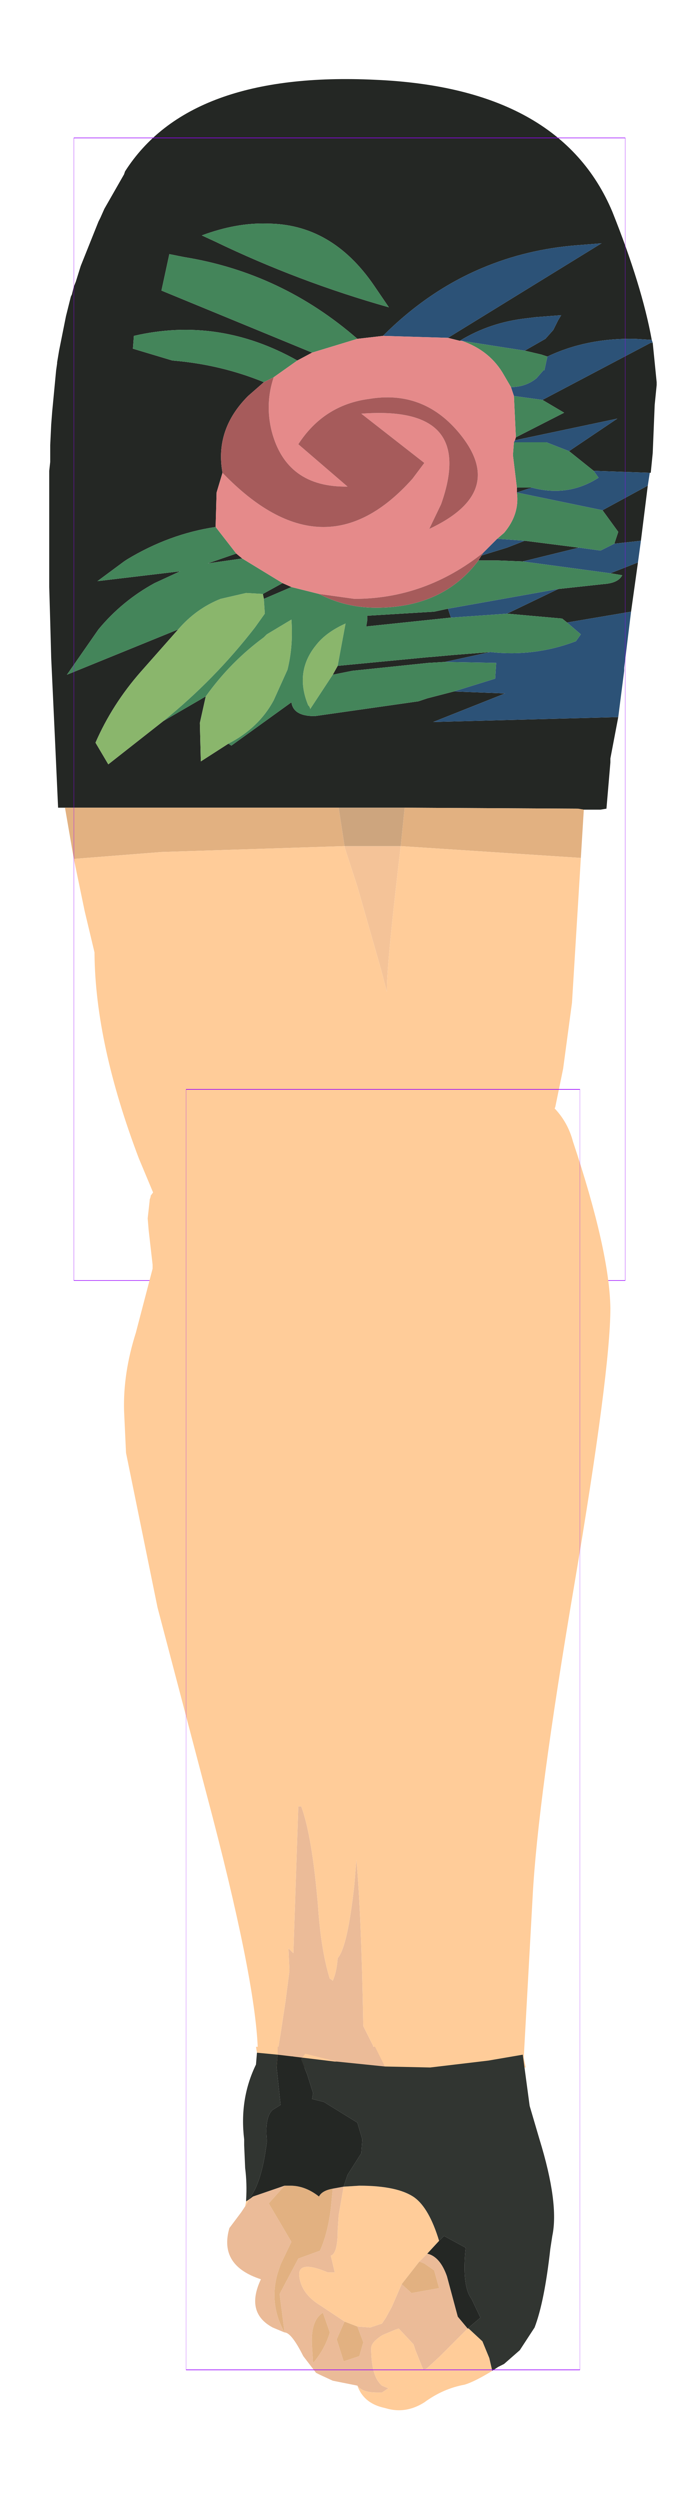 <?xml version="1.0" encoding="UTF-8" standalone="no"?>
<svg xmlns:ffdec="https://www.free-decompiler.com/flash" xmlns:xlink="http://www.w3.org/1999/xlink" ffdec:objectType="frame" height="126.9px" width="35.5px" xmlns="http://www.w3.org/2000/svg">
  <g transform="matrix(1.0, 0.0, 0.0, 1.0, 18.85, 19.0)">
    <use ffdec:characterId="1085" ffdec:characterName="game_fla.upperarm2_847" height="67.2" id="upperArm2" transform="matrix(1.0, 0.0, 0.0, 1.0, -18.85, -19.0)" width="35.5" xlink:href="#sprite0"/>
    <use ffdec:characterId="1092" height="73.65" id="lowerArmOuter2" transform="matrix(1.0, 0.0, 0.0, 1.0, -13.15, 34.25)" width="25.65" xlink:href="#sprite2"/>
  </g>
  <defs>
    <g id="sprite0" transform="matrix(1.0, 0.0, 0.0, 1.0, 17.75, 36.0)">
      <use ffdec:characterId="1079" height="63.2" transform="matrix(1.0, 0.0, 0.0, 1.0, -15.3, -32.0)" width="30.9" xlink:href="#shape0"/>
      <use ffdec:characterId="1081" height="100.0" id="shape" transform="matrix(0.28, 0.0, 0.0, 0.58, -13.998, -28.999)" width="100.0" xlink:href="#sprite1"/>
    </g>
    <g id="shape0" transform="matrix(1.0, 0.0, 0.0, 1.0, 15.3, 32.0)">
      <path d="M-14.45 5.0 L-14.8 5.0 -14.95 1.7 -15.15 -2.6 -15.2 -4.45 -15.25 -6.2 -15.25 -6.35 -15.25 -7.45 -15.25 -7.7 -15.25 -8.8 -15.25 -10.2 -15.25 -10.3 -15.25 -10.45 -15.25 -12.1 -15.2 -12.55 -15.2 -12.75 -15.2 -12.9 -15.2 -13.4 -15.15 -14.45 -15.1 -15.1 -14.9 -17.2 -14.85 -17.55 -14.85 -17.6 -14.75 -18.2 -14.4 -19.95 -14.15 -20.95 -14.1 -21.05 -14.0 -21.45 -13.9 -21.7 -13.65 -22.5 -12.75 -24.75 -12.65 -24.95 -12.45 -25.4 -11.45 -27.15 -11.4 -27.3 Q-8.15 -32.4 1.3 -31.95 10.7 -31.55 13.35 -25.25 14.85 -21.5 15.35 -18.75 L15.3 -18.75 14.5 -18.8 Q12.05 -18.85 10.05 -17.9 L9.75 -18.0 8.9 -18.2 9.6 -18.6 9.95 -18.8 10.35 -19.25 10.6 -19.75 10.75 -20.0 9.45 -19.9 9.05 -19.85 Q7.15 -19.65 5.6 -18.7 L5.0 -18.85 12.8 -23.65 11.55 -23.55 Q9.0 -23.35 6.75 -22.4 4.0 -21.25 1.7 -18.95 L0.4 -18.8 Q-3.45 -22.15 -8.4 -22.95 L-9.15 -23.1 -9.55 -21.25 -1.9 -18.1 -2.65 -17.7 Q-6.65 -19.95 -10.95 -18.95 L-11.0 -18.3 -9.0 -17.7 Q-6.55 -17.5 -4.35 -16.6 L-5.15 -15.9 Q-6.85 -14.2 -6.45 -12.0 L-6.75 -11.0 -6.8 -9.25 Q-9.15 -8.9 -11.3 -7.6 L-11.45 -7.5 -12.8 -6.5 -8.6 -7.0 -9.9 -6.4 Q-11.55 -5.5 -12.75 -4.05 L-14.35 -1.75 -8.7 -4.05 -10.6 -1.9 Q-12.05 -0.25 -12.9 1.7 L-12.25 2.8 -9.45 0.6 -7.3 -0.65 -7.6 0.7 -7.55 2.65 -6.15 1.75 -6.0 1.85 -2.95 -0.35 Q-2.85 0.35 -1.8 0.35 L-1.75 0.35 3.5 -0.4 3.95 -0.55 5.3 -0.9 7.9 -0.8 4.25 0.65 13.65 0.4 13.25 2.5 13.25 2.7 13.05 5.05 12.75 5.1 12.55 5.1 11.9 5.1 11.6 5.05 11.55 5.05 2.8 5.0 -0.55 5.0 -0.9 5.0 -14.45 5.0 M15.4 -18.6 L15.6 -16.6 15.6 -16.45 15.5 -15.45 15.4 -13.0 15.3 -12.0 15.25 -12.0 12.4 -12.1 11.15 -13.1 13.6 -14.75 8.4 -13.65 8.45 -13.8 10.9 -15.05 9.8 -15.7 15.3 -18.6 15.4 -18.6 M15.15 -11.35 L14.8 -8.55 13.45 -8.4 13.65 -9.0 12.85 -10.1 15.15 -11.35 M14.65 -7.45 L14.3 -4.95 11.05 -4.4 10.8 -4.6 8.0 -4.85 10.6 -6.1 12.9 -6.35 Q13.65 -6.4 13.85 -6.8 L13.25 -6.9 14.65 -7.45 M-7.5 -24.05 L-6.85 -23.75 Q-2.6 -21.7 2.0 -20.4 L1.25 -21.5 Q-0.9 -24.65 -4.2 -24.65 -5.75 -24.7 -7.5 -24.05 M-5.75 -7.9 L-5.45 -7.65 -7.2 -7.4 -5.75 -7.9 M-3.4 -6.4 L-2.95 -6.2 -4.35 -5.6 -4.4 -5.85 -3.4 -6.4 M8.5 -11.0 L8.5 -11.25 9.25 -11.25 9.15 -11.2 9.1 -11.2 8.5 -11.0 M-0.6 -2.2 L4.1 -2.65 4.15 -2.65 5.25 -2.75 7.15 -2.9 4.85 -2.4 4.0 -2.35 0.15 -1.95 -0.85 -1.75 -0.6 -2.2 M5.15 -4.65 L0.85 -4.2 0.9 -4.5 0.9 -4.75 1.0 -4.75 4.3 -4.95 5.0 -5.1 5.15 -4.65 M8.8 -7.5 L7.55 -7.55 6.55 -7.55 6.7 -7.8 8.0 -8.2 8.9 -8.55 11.65 -8.2 8.8 -7.5" fill="#242724" fill-rule="evenodd" stroke="none"/>
      <path d="M-8.7 -4.05 Q-7.8 -5.1 -6.55 -5.6 L-5.25 -5.9 -4.4 -5.85 -4.35 -5.6 -4.3 -4.85 -4.8 -4.15 Q-6.85 -1.5 -9.45 0.6 L-12.25 2.8 -12.9 1.7 Q-12.05 -0.25 -10.6 -1.9 L-8.7 -4.05 M-0.85 -1.75 L-2.0 0.0 -2.0 -0.05 -2.05 -0.15 -2.1 -0.2 Q-2.8 -1.9 -1.7 -3.25 -1.2 -3.9 -0.2 -4.35 L-0.6 -2.2 -0.85 -1.75 M-7.3 -0.65 Q-6.05 -2.4 -4.35 -3.65 L-4.2 -3.8 -2.95 -4.55 Q-2.85 -3.2 -3.15 -2.0 L-3.85 -0.45 Q-4.6 0.95 -6.15 1.75 L-7.55 2.65 -7.6 0.7 -7.3 -0.65" fill="#8ab66c" fill-rule="evenodd" stroke="none"/>
      <path d="M-1.9 -18.1 L-9.55 -21.25 -9.15 -23.1 -8.4 -22.95 Q-3.45 -22.15 0.4 -18.8 L-1.9 -18.1 M8.9 -18.2 L9.75 -18.0 10.05 -17.9 9.9 -17.2 9.85 -17.2 9.5 -16.8 Q8.95 -16.35 8.2 -16.35 L7.85 -16.95 Q7.15 -18.2 5.7 -18.7 L8.9 -18.2 M-7.5 -24.05 Q-5.75 -24.7 -4.2 -24.65 -0.9 -24.65 1.25 -21.5 L2.0 -20.4 Q-2.6 -21.7 -6.85 -23.75 L-7.5 -24.05 M-3.85 -16.85 L-4.35 -16.6 Q-6.55 -17.5 -9.0 -17.7 L-11.0 -18.3 -10.95 -18.95 Q-6.65 -19.95 -2.65 -17.7 L-3.85 -16.85 M-6.8 -9.25 L-5.75 -7.9 -7.2 -7.4 -5.45 -7.65 -3.4 -6.4 -4.4 -5.85 -5.25 -5.9 -6.55 -5.6 Q-7.8 -5.1 -8.7 -4.05 L-14.35 -1.75 -12.75 -4.05 Q-11.55 -5.5 -9.9 -6.4 L-8.6 -7.0 -12.8 -6.5 -11.45 -7.5 -11.3 -7.6 Q-9.15 -8.9 -6.8 -9.25 M-2.95 -6.2 L-1.55 -5.85 Q-0.2 -5.15 1.35 -5.15 4.75 -5.15 6.55 -7.55 L7.55 -7.55 8.8 -7.5 13.25 -6.9 13.85 -6.8 Q13.65 -6.4 12.9 -6.35 L10.6 -6.1 5.0 -5.1 4.3 -4.95 1.0 -4.75 0.9 -4.75 0.9 -4.5 0.85 -4.2 5.15 -4.65 8.0 -4.85 10.8 -4.6 11.05 -4.4 11.75 -3.8 11.5 -3.45 Q9.4 -2.65 7.15 -2.9 L5.25 -2.75 4.15 -2.65 4.1 -2.65 -0.6 -2.2 -0.2 -4.35 Q-1.2 -3.9 -1.7 -3.25 -2.8 -1.9 -2.1 -0.2 L-2.05 -0.15 -2.0 -0.05 -2.0 0.0 -0.85 -1.75 0.15 -1.95 4.0 -2.35 4.85 -2.4 7.45 -2.35 7.4 -1.55 5.3 -0.9 3.95 -0.55 3.5 -0.4 -1.75 0.35 -1.8 0.35 Q-2.85 0.35 -2.95 -0.35 L-6.0 1.85 -6.15 1.75 Q-4.6 0.95 -3.85 -0.45 L-3.15 -2.0 Q-2.85 -3.2 -2.95 -4.55 L-4.2 -3.8 -4.35 -3.65 Q-6.05 -2.4 -7.3 -0.65 L-9.45 0.6 Q-6.85 -1.5 -4.8 -4.15 L-4.3 -4.85 -4.35 -5.6 -2.95 -6.2 M7.5 -8.65 L7.85 -8.95 Q8.65 -9.9 8.5 -11.0 L12.85 -10.1 13.65 -9.0 13.45 -8.4 12.75 -8.05 11.65 -8.2 8.9 -8.55 7.5 -8.65 M8.5 -11.25 L8.3 -12.9 8.35 -13.55 9.6 -13.55 9.65 -13.55 10.0 -13.55 11.15 -13.1 12.4 -12.1 12.65 -11.75 Q11.1 -10.75 9.25 -11.25 L8.5 -11.25 M8.45 -13.8 L8.35 -15.9 9.8 -15.7 10.9 -15.05 8.45 -13.8" fill="#44855a" fill-rule="evenodd" stroke="none"/>
      <path d="M15.35 -18.75 L15.4 -18.6 15.3 -18.6 9.8 -15.7 8.35 -15.9 8.2 -16.35 Q8.95 -16.35 9.5 -16.8 L9.85 -17.2 9.9 -17.2 10.05 -17.9 Q12.05 -18.85 14.5 -18.8 L15.3 -18.75 15.35 -18.75 M15.25 -12.0 L15.15 -11.35 12.85 -10.1 8.5 -11.0 9.1 -11.2 9.15 -11.2 9.25 -11.25 Q11.1 -10.75 12.65 -11.75 L12.4 -12.1 15.25 -12.0 M14.8 -8.55 L14.65 -7.45 13.25 -6.9 8.8 -7.5 11.65 -8.2 12.75 -8.05 13.45 -8.4 14.8 -8.55 M14.3 -4.95 L13.95 -2.1 13.95 -1.95 13.65 0.4 4.25 0.65 7.9 -0.8 5.3 -0.9 7.4 -1.55 7.45 -2.35 4.85 -2.4 7.15 -2.9 Q9.4 -2.65 11.5 -3.45 L11.75 -3.8 11.05 -4.4 14.3 -4.95 M1.7 -18.95 Q4.0 -21.25 6.75 -22.4 9.0 -23.35 11.55 -23.55 L12.8 -23.65 5.0 -18.85 1.7 -18.95 M5.6 -18.7 Q7.15 -19.65 9.05 -19.85 L9.45 -19.9 10.75 -20.0 10.6 -19.75 10.35 -19.25 9.95 -18.8 9.6 -18.6 8.9 -18.2 5.7 -18.7 5.6 -18.7 M6.8 -7.95 L7.5 -8.65 8.9 -8.55 8.0 -8.2 6.7 -7.8 6.8 -7.95 M8.35 -13.55 L8.4 -13.65 13.6 -14.75 11.15 -13.1 10.0 -13.55 9.65 -13.55 9.6 -13.55 8.35 -13.55 M8.0 -4.85 L5.15 -4.65 5.0 -5.1 10.6 -6.1 8.0 -4.85" fill="#2c5277" fill-rule="evenodd" stroke="none"/>
      <path d="M-1.9 -18.1 L0.4 -18.8 1.7 -18.95 5.0 -18.85 5.6 -18.7 5.7 -18.7 Q7.15 -18.2 7.85 -16.95 L8.2 -16.35 8.35 -15.9 8.45 -13.8 8.4 -13.65 8.35 -13.55 8.3 -12.9 8.5 -11.25 8.5 -11.0 Q8.65 -9.9 7.85 -8.95 L7.5 -8.65 6.8 -7.95 Q3.85 -5.6 0.25 -5.6 L-1.55 -5.85 -2.95 -6.2 -3.4 -6.4 -5.45 -7.65 -5.75 -7.9 -6.8 -9.25 -6.75 -11.0 -6.45 -12.0 Q-1.3 -6.65 3.2 -11.7 L3.8 -12.5 0.6 -15.0 Q6.45 -15.45 4.65 -10.4 L4.05 -9.15 Q8.1 -11.05 5.5 -14.1 3.7 -16.2 1.0 -15.75 -1.3 -15.45 -2.6 -13.45 L-0.1 -11.3 Q-3.2 -11.25 -3.95 -14.1 -4.3 -15.5 -3.85 -16.85 L-2.65 -17.7 -1.9 -18.1" fill="#e58a8a" fill-rule="evenodd" stroke="none"/>
      <path d="M-3.85 -16.85 Q-4.3 -15.5 -3.95 -14.1 -3.2 -11.25 -0.1 -11.3 L-2.6 -13.45 Q-1.3 -15.45 1.0 -15.75 3.7 -16.2 5.5 -14.1 8.1 -11.05 4.05 -9.15 L4.65 -10.4 Q6.45 -15.45 0.6 -15.0 L3.8 -12.5 3.2 -11.7 Q-1.3 -6.65 -6.45 -12.0 -6.85 -14.2 -5.15 -15.9 L-4.35 -16.6 -3.85 -16.85 M-1.55 -5.85 L0.25 -5.6 Q3.85 -5.6 6.8 -7.95 L6.7 -7.8 6.55 -7.55 Q4.75 -5.15 1.35 -5.15 -0.2 -5.15 -1.55 -5.85" fill="#a65b5b" fill-rule="evenodd" stroke="none"/>
      <path d="M11.9 5.1 L11.75 7.55 2.6 6.95 2.8 5.0 11.55 5.05 11.6 5.05 11.9 5.1 M-14.0 7.6 L-14.45 5.0 -0.9 5.0 -0.55 5.0 -0.25 6.95 -9.55 7.25 -14.0 7.6" fill="#e2b181" fill-rule="evenodd" stroke="none"/>
      <path d="M2.6 6.95 Q1.9 12.85 1.9 14.2 L1.9 14.35 1.6 13.2 0.4 9.0 -0.25 7.0 -0.25 6.95 2.6 6.95" fill="#f4c398" fill-rule="evenodd" stroke="none"/>
      <path d="M11.75 7.55 L11.3 14.9 10.85 18.25 10.45 20.2 9.95 21.25 9.6 21.75 7.0 25.45 6.3 26.35 4.0 28.85 3.75 29.1 3.65 29.15 Q2.25 31.05 0.05 31.2 -2.05 31.2 -4.2 30.25 L-7.05 28.75 -8.45 27.45 Q-9.2 26.5 -9.55 25.55 L-10.7 22.8 Q-12.9 17.0 -12.95 12.45 L-12.95 12.35 -13.45 10.25 -14.0 7.6 -9.55 7.25 -0.25 6.95 -0.25 7.0 0.4 9.0 1.6 13.2 1.9 14.35 1.9 14.2 Q1.9 12.85 2.6 6.95 L11.75 7.55" fill="#ffcc99" fill-rule="evenodd" stroke="none"/>
      <path d="M-0.55 5.0 L2.8 5.0 2.6 6.95 -0.25 6.95 -0.55 5.0" fill="#cda57e" fill-rule="evenodd" stroke="none"/>
    </g>
    <g id="sprite1" transform="matrix(1.0, 0.0, 0.0, 1.0, 50.0, 50.0)">
      <use ffdec:characterId="1080" height="100.0" transform="matrix(1.0, 0.0, 0.0, 1.0, -50.0, -50.0)" width="100.0" xlink:href="#shape1"/>
    </g>
    <g id="shape1" transform="matrix(1.0, 0.0, 0.0, 1.0, 50.0, 50.0)">
      <path d="M50.0 50.0 L-50.0 50.0 -50.0 -50.0 50.0 -50.0 50.0 50.0 Z" fill="none" stroke="#9900ff" stroke-linecap="round" stroke-linejoin="round" stroke-width="0.05"/>
    </g>
    <g id="sprite2" transform="matrix(1.0, 0.0, 0.0, 1.0, 13.2, 7.7)">
      <use ffdec:characterId="1091" ffdec:characterName="game_fla.lowerarm2_849" height="73.65" id="lowerArm2" transform="matrix(1.0, 0.0, 0.0, 1.0, -13.2, -7.7)" width="25.65" xlink:href="#sprite3"/>
    </g>
    <g id="sprite3" transform="matrix(1.0, 0.0, 0.0, 1.0, 13.75, 34.55)">
      <use ffdec:characterId="1086" height="52.0" transform="matrix(1.0, 0.0, 0.0, 1.0, -13.15, -34.55)" width="24.7" xlink:href="#shape2"/>
      <use ffdec:characterId="1089" ffdec:characterName="game_fla.hand2_850" height="23.0" id="hand" transform="matrix(1.0, 0.0, 0.0, 1.0, -9.25, 16.1)" width="18.65" xlink:href="#sprite4"/>
      <use ffdec:characterId="1081" height="100.0" id="shape" transform="matrix(0.2, 0.0, 0.0, 0.65, -9.999, -32.501)" width="100.0" xlink:href="#sprite1"/>
    </g>
    <g id="shape2" transform="matrix(1.0, 0.0, 0.0, 1.0, 13.15, 34.55)">
      <path d="M-3.0 17.15 L-4.65 17.15 -4.65 17.0 -4.65 16.55 -3.0 17.15" fill="#583a30" fill-rule="evenodd" stroke="none"/>
      <path d="M-0.85 17.15 Q-1.15 17.45 -1.75 17.45 L-3.0 17.15 -4.65 16.55 -4.65 17.0 -4.65 17.15 -5.0 17.45 -5.35 17.15 -5.4 16.65 -5.2 15.45 -4.95 13.8 -4.75 12.25 -4.8 11.1 -4.55 11.35 -4.3 3.9 -4.15 3.9 Q-3.6 5.4 -3.3 8.95 -3.15 11.2 -2.7 12.65 -2.65 12.65 -2.55 12.75 -2.35 12.3 -2.3 11.6 -1.8 11.05 -1.45 7.85 L-1.35 6.6 Q-1.1 9.35 -1.0 15.05 L-0.5 16.05 Q-0.5 16.8 -0.85 17.15" fill="#ebbb98" fill-rule="evenodd" stroke="none"/>
      <path d="M-5.35 17.15 L-6.35 17.15 -6.35 16.6 Q-6.35 13.3 -8.65 4.45 L-11.45 -6.2 -13.05 -14.05 -13.15 -16.2 Q-13.2 -18.1 -12.55 -20.15 L-11.7 -23.4 -11.7 -23.6 -11.9 -25.35 -11.95 -25.95 -11.85 -26.85 -11.85 -26.9 -11.8 -27.05 -11.8 -27.1 Q-8.9 -31.05 -6.75 -32.55 -3.9 -34.55 0.2 -34.55 L3.8 -34.2 Q5.0 -33.9 7.05 -32.8 L8.3 -31.95 8.75 -31.5 Q9.4 -30.8 9.65 -29.85 11.5 -24.3 11.55 -21.4 11.55 -18.2 9.7 -7.25 7.85 3.65 7.6 8.5 L7.15 16.65 7.25 17.15 -0.85 17.15 Q-0.5 16.8 -0.5 16.05 L-1.0 15.05 Q-1.1 9.35 -1.35 6.6 L-1.45 7.85 Q-1.8 11.05 -2.3 11.6 -2.35 12.3 -2.55 12.75 -2.65 12.65 -2.7 12.65 -3.15 11.2 -3.3 8.95 -3.6 5.4 -4.15 3.9 L-4.3 3.9 -4.55 11.35 -4.8 11.1 -4.75 12.25 -4.95 13.8 -5.2 15.45 -5.4 16.65 -5.35 17.15" fill="#ffcc99" fill-rule="evenodd" stroke="none"/>
    </g>
    <g id="sprite4" transform="matrix(1.0, 0.0, 0.0, 1.0, 9.65, 9.2)">
      <use ffdec:characterId="1087" height="18.45" transform="matrix(1.0, 0.0, 0.0, 1.0, -8.3, -9.2)" width="16.6" xlink:href="#shape3"/>
    </g>
    <g id="shape3" transform="matrix(1.0, 0.0, 0.0, 1.0, 8.3, 9.2)">
      <path d="M-0.3 -8.2 L-2.75 -8.45 -4.35 -8.85 -4.5 -8.65 -5.75 -8.8 -5.75 -9.2 -0.8 -9.2 -0.3 -8.2 M-1.7 8.0 L-2.95 7.75 -3.6 7.45 -3.8 7.35 -4.45 6.5 Q-5.05 5.3 -5.4 5.3 L-6.0 5.05 Q-7.4 4.3 -6.6 2.6 -8.75 1.9 -8.2 0.0 L-7.6 -0.8 -7.4 -1.1 -7.3 -1.25 -7.2 -1.45 -7.0 -1.6 -5.4 -2.15 -6.2 -1.25 -5.05 0.7 -5.6 1.85 -5.75 2.3 Q-6.2 3.85 -5.4 5.3 L-5.65 3.35 -4.7 1.55 -3.6 1.15 Q-3.2 0.25 -3.05 -1.0 L-2.95 -2.0 -2.4 -2.1 -2.65 -0.65 -2.7 0.1 Q-2.7 1.3 -3.05 1.4 L-2.85 2.25 -3.2 2.25 Q-4.75 1.6 -4.65 2.45 -4.55 3.35 -3.55 3.95 L-2.35 4.75 -2.75 5.65 -2.4 6.75 -2.35 6.75 -1.6 6.5 -1.4 5.8 -1.7 5.0 -1.05 5.05 -0.45 4.85 -0.25 4.55 0.05 4.0 0.55 2.85 1.05 3.3 2.45 3.05 2.2 2.15 1.7 1.8 1.45 1.7 1.85 1.3 Q2.5 1.45 2.85 2.45 L3.4 4.5 3.9 5.1 3.4 5.6 2.95 6.05 2.45 6.55 1.8 7.15 1.65 7.2 1.25 6.2 1.15 5.9 0.4 5.1 0.25 5.15 -0.35 5.4 -0.45 5.45 Q-1.0 5.8 -1.0 6.1 -1.0 7.55 -0.45 8.0 L-0.1 8.15 -0.15 8.15 -0.45 8.35 -0.7 8.35 Q-1.45 8.35 -1.7 8.0 M-3.45 4.3 Q-4.1 4.7 -4.0 6.05 L-3.95 6.85 Q-3.35 6.15 -3.1 5.3 L-3.45 4.3" fill="#ebbb98" fill-rule="evenodd" stroke="none"/>
      <path d="M6.7 -8.8 L4.95 -8.5 2.0 -8.15 -0.3 -8.2 -0.8 -9.2 6.65 -9.2 6.7 -8.8 M-2.75 -8.45 L-2.85 -8.45 -4.5 -8.65 -4.35 -8.85 -2.75 -8.45 M-2.4 -2.1 L-1.6 -2.15 Q0.35 -2.15 1.2 -1.55 1.95 -1.0 2.45 0.65 L1.85 1.3 1.45 1.7 0.55 2.85 0.05 4.0 -0.25 4.55 -0.45 4.85 -1.05 5.05 -1.7 5.0 -2.35 4.75 -3.55 3.95 Q-4.55 3.35 -4.65 2.45 -4.75 1.6 -3.2 2.25 L-2.85 2.25 -3.05 1.4 Q-2.7 1.3 -2.7 0.1 L-2.65 -0.65 -2.4 -2.1 M3.9 5.1 L3.95 5.1 4.65 5.75 5.0 6.6 5.15 7.25 Q4.25 7.8 3.75 7.95 2.65 8.15 1.7 8.85 0.75 9.45 -0.25 9.15 L-0.45 9.1 Q-1.4 8.85 -1.7 8.0 -1.45 8.35 -0.7 8.35 L-0.45 8.35 -0.15 8.15 -0.1 8.15 -0.45 8.0 Q-1.0 7.55 -1.0 6.1 -1.0 5.8 -0.45 5.45 L-0.35 5.4 0.25 5.15 0.4 5.1 1.15 5.9 1.25 6.2 1.65 7.2 1.8 7.15 2.45 6.55 2.95 6.05 3.4 5.6 3.9 5.1 M-7.4 -1.1 L-7.35 -1.35 -7.2 -1.45 -7.3 -1.25 -7.4 -1.1 M-6.8 -8.9 L-6.85 -9.2 -5.75 -9.2 -5.75 -8.8 -6.8 -8.9" fill="#ffcc99" fill-rule="evenodd" stroke="none"/>
      <path d="M-5.4 -2.15 L-5.1 -2.15 Q-4.35 -2.15 -3.65 -1.6 -3.5 -1.9 -2.95 -2.0 L-3.05 -1.0 Q-3.2 0.25 -3.6 1.15 L-4.7 1.55 -5.65 3.35 -5.4 5.3 Q-6.2 3.85 -5.75 2.3 L-5.6 1.85 -5.05 0.7 -6.2 -1.25 -5.4 -2.15 M-2.35 4.75 L-1.7 5.0 -1.4 5.8 -1.6 6.5 -2.35 6.75 -2.4 6.75 -2.75 5.65 -2.35 4.75 M0.55 2.85 L1.45 1.7 1.7 1.8 2.2 2.15 2.45 3.05 1.05 3.3 0.55 2.85 M-3.45 4.3 L-3.1 5.3 Q-3.35 6.15 -3.95 6.85 L-4.0 6.05 Q-4.1 4.7 -3.45 4.3" fill="#e2b181" fill-rule="evenodd" stroke="none"/>
      <path d="M6.7 -8.8 L7.05 -6.2 7.55 -4.5 Q8.55 -1.25 8.2 0.4 L8.1 1.05 Q7.8 3.75 7.3 5.05 L6.55 6.2 5.75 6.9 5.45 7.05 5.15 7.25 5.0 6.6 4.65 5.75 3.95 5.1 3.9 5.1 4.55 4.55 4.1 3.6 Q3.6 2.95 3.8 1.0 L2.7 0.4 2.45 0.65 Q1.95 -1.0 1.2 -1.55 0.35 -2.15 -1.6 -2.15 L-2.4 -2.1 -2.2 -2.7 -1.5 -3.8 -1.45 -4.5 -1.7 -5.35 -3.4 -6.4 -4.0 -6.55 -3.95 -6.85 -4.25 -7.8 -4.55 -8.55 -4.5 -8.65 -2.85 -8.45 -2.75 -8.45 -0.3 -8.2 2.0 -8.15 4.95 -8.5 6.7 -8.8 M-7.35 -1.35 L-7.35 -1.45 Q-7.3 -2.25 -7.4 -3.05 L-7.45 -4.2 -7.45 -4.5 Q-7.7 -6.55 -6.85 -8.3 L-6.8 -8.9 -5.75 -8.8 -5.8 -8.15 -5.6 -6.25 -6.0 -6.0 Q-6.4 -5.65 -6.3 -4.5 L-6.3 -4.35 Q-6.55 -2.35 -7.15 -1.55 L-7.2 -1.45 -7.35 -1.35" fill="#313531" fill-rule="evenodd" stroke="none"/>
      <path d="M-4.5 -8.65 L-4.55 -8.55 -4.25 -7.8 -3.95 -6.85 -4.0 -6.55 -3.4 -6.4 -1.7 -5.35 -1.45 -4.5 -1.5 -3.8 -2.2 -2.7 -2.4 -2.1 -2.95 -2.0 Q-3.5 -1.9 -3.65 -1.6 -4.35 -2.15 -5.1 -2.15 L-5.4 -2.15 -7.0 -1.6 -7.2 -1.45 -7.15 -1.55 Q-6.55 -2.35 -6.3 -4.35 L-6.3 -4.5 Q-6.4 -5.65 -6.0 -6.0 L-5.6 -6.25 -5.8 -8.15 -5.75 -8.8 -4.5 -8.65 M2.45 0.65 L2.7 0.4 3.8 1.0 Q3.6 2.95 4.1 3.6 L4.55 4.55 3.9 5.1 3.4 4.5 2.85 2.45 Q2.5 1.45 1.85 1.3 L2.45 0.65" fill="#242724" fill-rule="evenodd" stroke="none"/>
    </g>
  </defs>
</svg>
